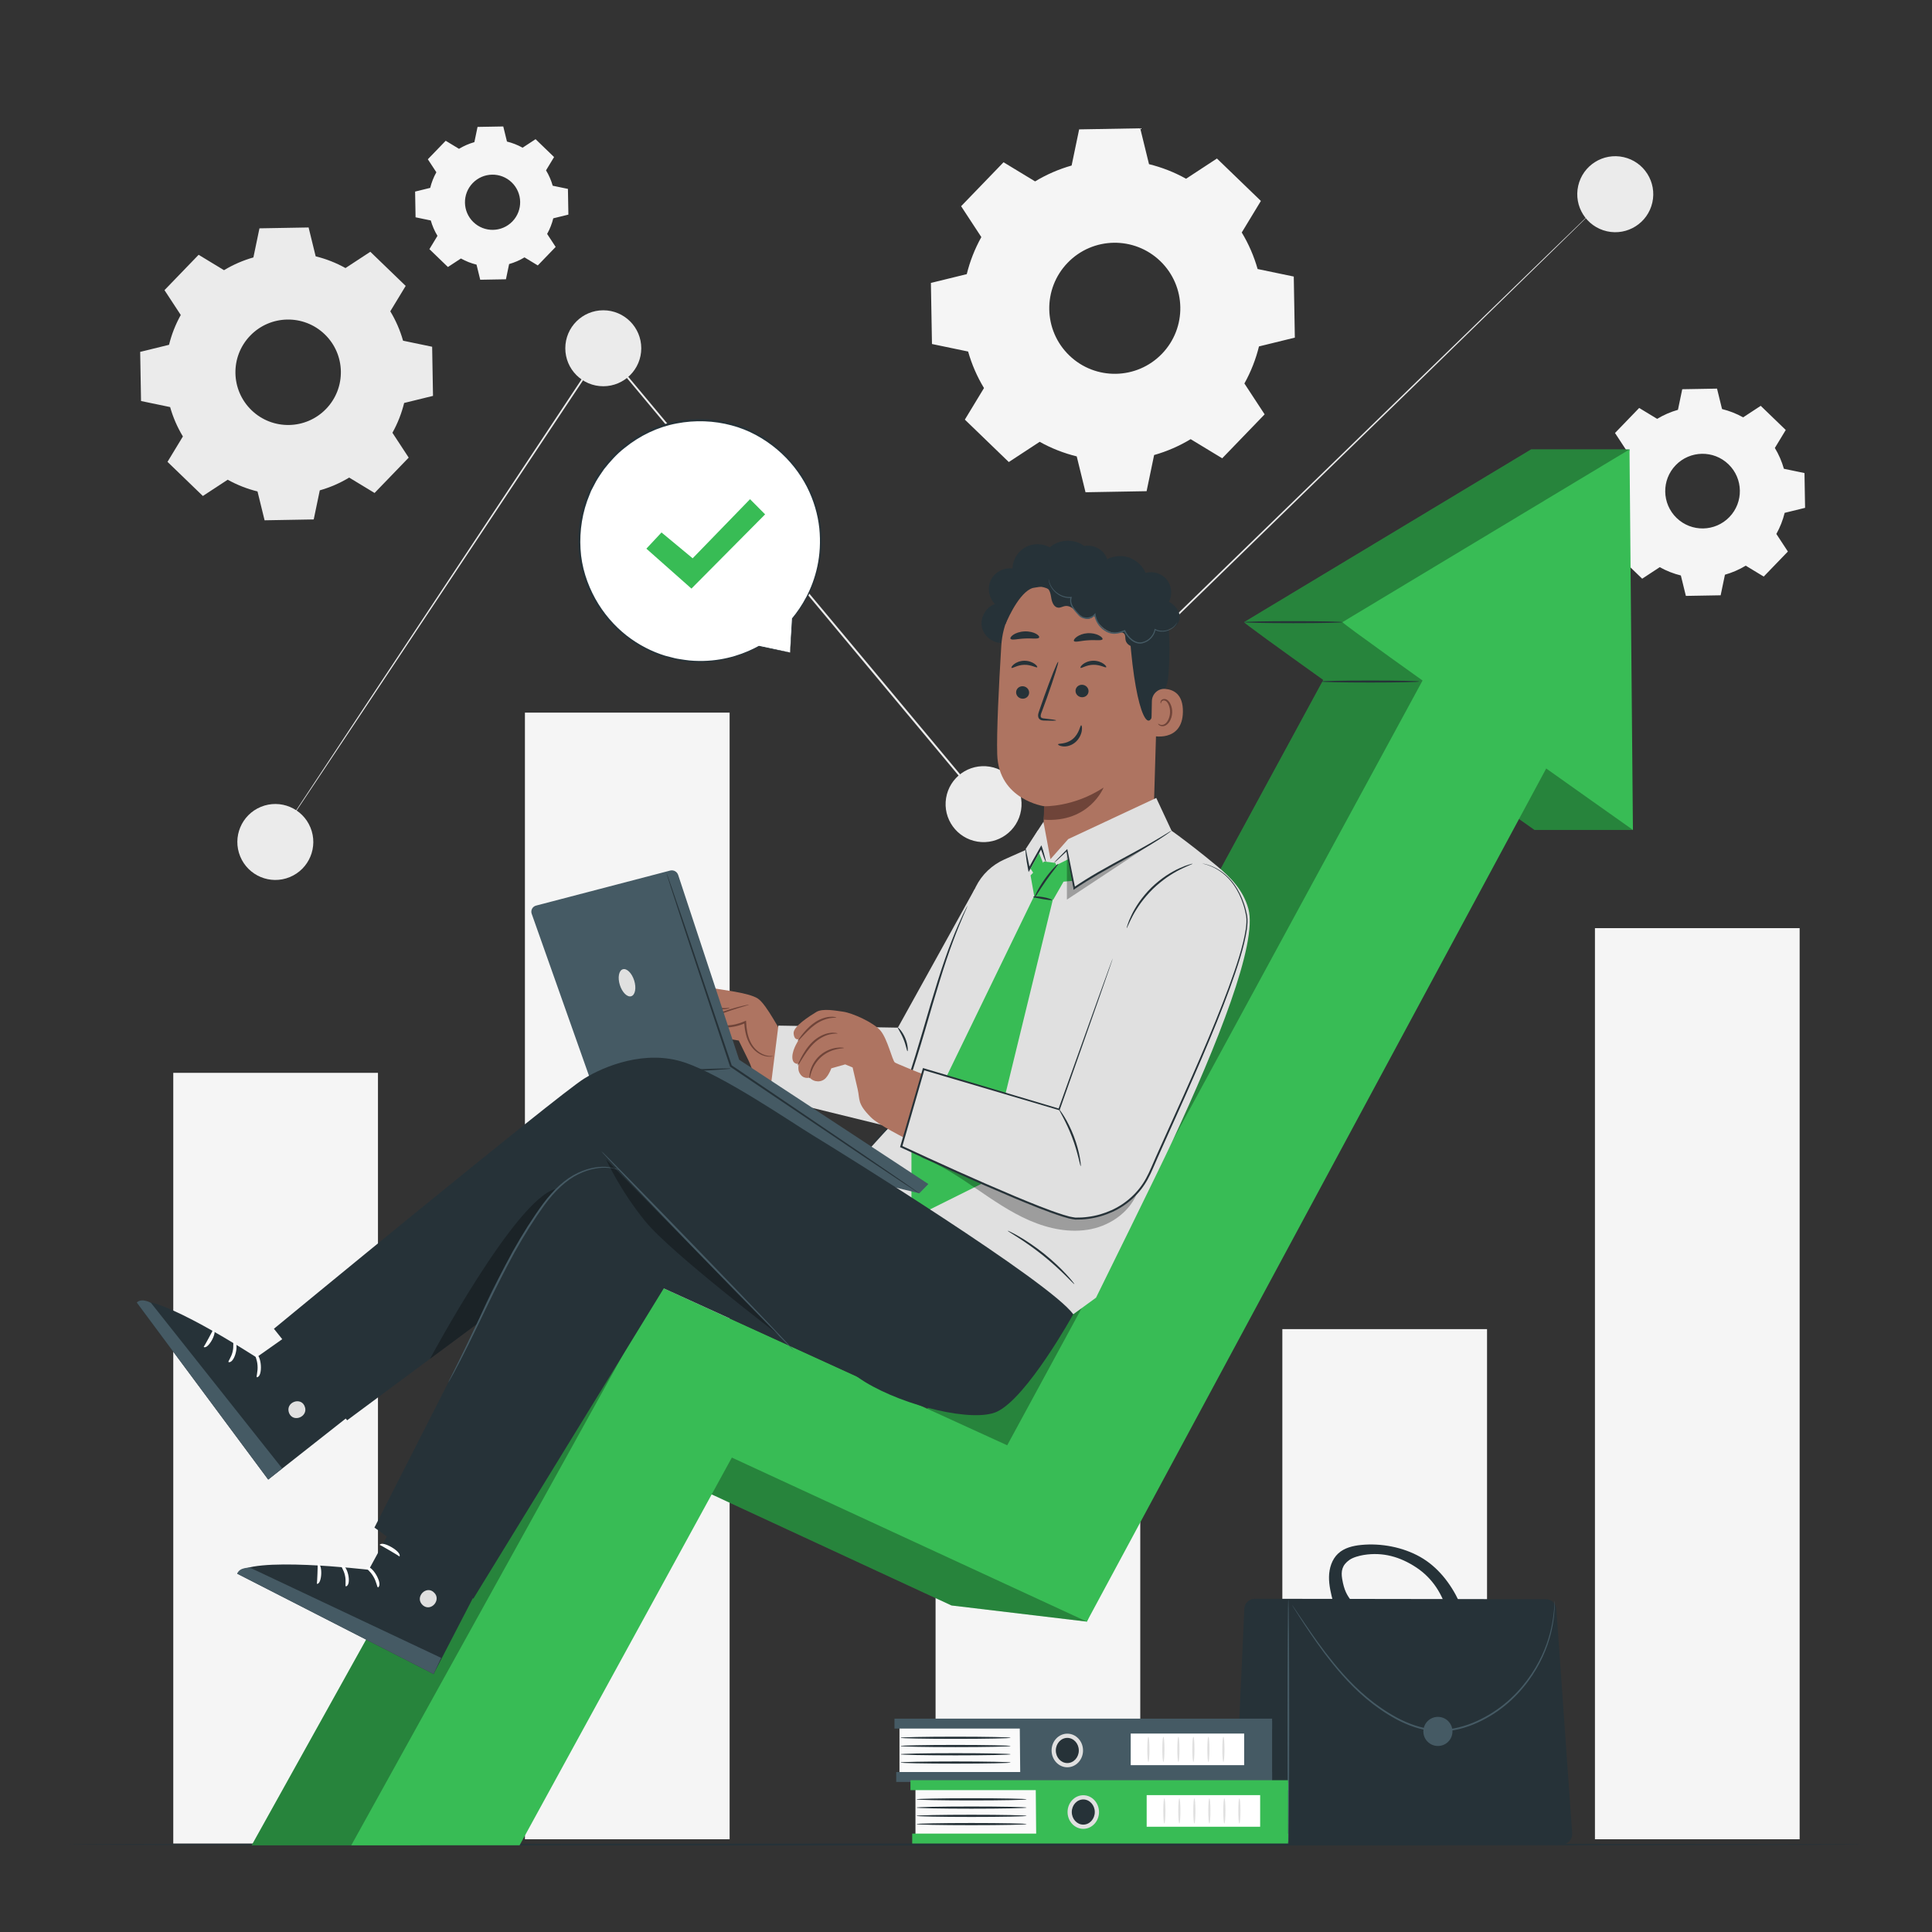 <?xml version="1.0" encoding="utf-8"?>
<!-- Generator: Adobe Illustrator 27.5.0, SVG Export Plug-In . SVG Version: 6.00 Build 0)  -->
<svg version="1.1" xmlns="http://www.w3.org/2000/svg" xmlns:xlink="http://www.w3.org/1999/xlink" x="0px" y="0px"
	 viewBox="0 0 500 500" style="enable-background:new 0 0 500 500;" xml:space="preserve">
<rect x="0" y="0" width="500" height="500" fill="#333333" stroke="none"/>
<g id="Background_Complete">
	<rect x="44.842" y="277.649" style="fill:#F5F5F5;" width="52.974" height="199.453"/>
	<rect x="331.869" y="343.975" style="fill:#F5F5F5;" width="52.974" height="132.025"/>
	<rect x="412.77" y="240.203" style="fill:#F5F5F5;" width="52.974" height="235.797"/>
	<rect x="242.125" y="248.762" style="fill:#F5F5F5;" width="52.974" height="227.238"/>
	<rect x="135.85" y="184.426" style="fill:#F5F5F5;" width="52.974" height="291.574"/>
	<g>
		<g>
			<g>
				<path style="fill:#EBEBEB;" d="M412.77,54.142c0,0-0.256,0.271-0.773,0.785c-0.526,0.519-1.297,1.279-2.309,2.277
					c-2.046,2.003-5.056,4.951-8.947,8.76c-7.811,7.619-19.15,18.679-33.29,32.472c-28.325,27.568-67.867,66.053-112.768,109.753
					l-0.199,0.193l-0.178-0.213c-8.866-10.621-18.131-21.722-27.578-33.039c-25.367-30.409-49.427-59.251-70.781-84.85l0.378-0.021
					c-25.11,37.744-46.335,69.649-61.289,92.127c-7.486,11.221-13.4,20.088-17.449,26.157c-2.026,3.021-3.583,5.345-4.641,6.922
					c-0.526,0.777-0.926,1.368-1.201,1.774c-0.271,0.397-0.418,0.594-0.418,0.594s0.124-0.211,0.385-0.615
					c0.267-0.411,0.657-1.009,1.169-1.795c1.043-1.586,2.581-3.923,4.579-6.962c4.023-6.087,9.9-14.978,17.338-26.231
					c14.916-22.504,36.086-54.445,61.132-92.232l0.175-0.264l0.203,0.244c21.365,25.589,45.438,54.421,70.818,84.819
					c9.445,11.319,18.708,22.421,27.572,33.043l-0.376-0.02c44.949-43.651,84.534-82.091,112.89-109.628
					c14.186-13.746,25.561-24.768,33.398-32.361c3.918-3.782,6.949-6.708,9.009-8.696c1.026-0.983,1.808-1.732,2.341-2.243
					C412.491,54.39,412.77,54.142,412.77,54.142z"/>
			</g>
			<circle style="fill:#EBEBEB;" cx="156.129" cy="90.131" r="9.83"/>
			
				<ellipse transform="matrix(0.925 -0.38 0.38 0.925 -77.502 43.51)" style="fill:#EBEBEB;" cx="71.329" cy="217.835" rx="9.829" ry="9.83"/>
			
				<ellipse transform="matrix(0.16 -0.987 0.987 0.16 8.525 426.027)" style="fill:#EBEBEB;" cx="254.504" cy="208.006" rx="9.83" ry="9.829"/>
		</g>
		
			<ellipse transform="matrix(0.22 -0.976 0.976 0.22 276.931 446.938)" style="fill:#EBEBEB;" cx="417.791" cy="50.394" rx="9.83" ry="9.83"/>
	</g>
	<g>
		<g>
			<path style="fill:#EBEBEB;" d="M57.976,69.924c2.405-1.453,4.964-2.555,7.605-3.305l1.567-7.528l12.718-0.223l1.83,7.467
				c2.665,0.657,5.263,1.668,7.717,3.036l6.428-4.213l9.151,8.836l-3.984,6.57c1.454,2.405,2.555,4.966,3.305,7.607l7.527,1.566
				l0.223,12.718l-7.467,1.831c-0.657,2.665-1.668,5.261-3.036,7.716l4.213,6.428l-8.835,9.151l-6.571-3.984
				c-2.405,1.453-4.965,2.555-7.606,3.305l-1.567,7.528l-12.718,0.223l-1.831-7.468c-2.665-0.657-5.262-1.668-7.716-3.036
				l-6.428,4.213l-9.151-8.835l3.984-6.571c-1.453-2.405-2.556-4.965-3.305-7.606l-7.527-1.566l-0.223-12.718l7.468-1.831
				c0.657-2.665,1.669-5.262,3.036-7.716l-4.213-6.428l8.835-9.151L57.976,69.924L57.976,69.924z M64.756,86.866
				c-5.235,5.422-5.083,14.06,0.339,19.295c5.422,5.235,14.06,5.083,19.294-0.339c5.234-5.422,5.083-14.06-0.339-19.294
				C78.628,81.293,69.99,81.444,64.756,86.866z"/>
		</g>
	</g>
	<g>
		<g>
			<path style="fill:#F5F5F5;" d="M267.881,46.946c2.989-1.806,6.17-3.176,9.452-4.108l1.947-9.356l15.807-0.277l2.275,9.281
				c3.313,0.816,6.541,2.073,9.591,3.773l7.989-5.237l11.374,10.982l-4.952,8.166c1.807,2.99,3.176,6.173,4.107,9.454l9.355,1.947
				l0.278,15.807l-9.281,2.276c-0.816,3.312-2.073,6.539-3.773,9.59l5.236,7.99l-10.98,11.374l-8.167-4.952
				c-2.989,1.806-6.172,3.175-9.453,4.107l-1.947,9.356l-15.807,0.277l-2.275-9.282c-3.312-0.816-6.54-2.073-9.591-3.773
				l-7.989,5.237l-11.374-10.981l4.952-8.167c-1.806-2.989-3.176-6.171-4.108-9.453l-9.355-1.947l-0.277-15.807l9.281-2.276
				c0.816-3.312,2.074-6.54,3.773-9.59l-5.236-7.989l10.981-11.374L267.881,46.946L267.881,46.946z M276.307,68.004
				c-6.506,6.739-6.318,17.475,0.421,23.981c6.739,6.506,17.475,6.317,23.981-0.422c6.505-6.739,6.318-17.475-0.421-23.981
				C293.549,61.077,282.813,61.266,276.307,68.004z"/>
		</g>
	</g>
	<g>
		<g>
			<path style="fill:#F5F5F5;" d="M118.788,38.515c1.259-0.761,2.598-1.337,3.98-1.73l0.82-3.94l6.657-0.117l0.958,3.908
				c1.395,0.344,2.755,0.873,4.039,1.589l3.364-2.205l4.79,4.625l-2.085,3.439c0.761,1.259,1.338,2.599,1.73,3.981l3.94,0.82
				l0.117,6.657l-3.909,0.958c-0.344,1.395-0.873,2.754-1.589,4.039l2.205,3.365l-4.624,4.79l-3.439-2.085
				c-1.259,0.761-2.599,1.337-3.981,1.73l-0.82,3.94l-6.657,0.117l-0.958-3.909c-1.395-0.344-2.754-0.873-4.039-1.589l-3.364,2.205
				l-4.79-4.625l2.085-3.439c-0.761-1.259-1.338-2.599-1.73-3.981l-3.94-0.82l-0.117-6.657l3.909-0.958
				c0.344-1.395,0.873-2.754,1.589-4.039l-2.205-3.364l4.624-4.79L118.788,38.515L118.788,38.515z M122.336,47.383
				c-2.74,2.838-2.66,7.359,0.177,10.099c2.838,2.74,7.359,2.66,10.099-0.178c2.74-2.838,2.661-7.359-0.178-10.099
				C129.597,44.466,125.076,44.545,122.336,47.383z"/>
		</g>
	</g>
	<g>
		<g>
			<path style="fill:#F5F5F5;" d="M428.87,108.4c1.702-1.029,3.514-1.808,5.383-2.34l1.109-5.328l9.003-0.158l1.296,5.286
				c1.887,0.465,3.725,1.181,5.462,2.149l4.55-2.982l6.477,6.254l-2.82,4.651c1.029,1.703,1.809,3.515,2.339,5.384l5.328,1.109
				l0.158,9.003l-5.286,1.296c-0.465,1.886-1.181,3.724-2.149,5.462l2.982,4.55l-6.254,6.478l-4.651-2.82
				c-1.703,1.029-3.515,1.808-5.384,2.339l-1.109,5.328l-9.002,0.158l-1.296-5.286c-1.886-0.465-3.725-1.181-5.462-2.149
				l-4.55,2.982l-6.478-6.254l2.82-4.651c-1.029-1.703-1.809-3.515-2.34-5.384l-5.328-1.109l-0.158-9.002l5.286-1.296
				c0.465-1.886,1.181-3.724,2.149-5.462l-2.982-4.55l6.254-6.478L428.87,108.4L428.87,108.4z M433.669,120.393
				c-3.705,3.838-3.598,9.953,0.24,13.658c3.838,3.705,9.953,3.598,13.658-0.24c3.705-3.838,3.598-9.953-0.24-13.658
				C443.488,116.448,437.374,116.556,433.669,120.393z"/>
		</g>
	</g>
</g>
<g id="Background_Simple" style="display:none;">
	<path style="display:inline;fill:#F5F5F5;" d="M448.301,95.753l-2.484-4.094c-20.944-34.514-58.812-55.32-98.737-52.795
		c-5.132,0.325-10.242,1.019-15.284,2.098c-36.3,7.77-67.885,35.221-80.977,70.377c-7.7,20.676-9.851,44.481-24.462,60.893
		c-19.016,21.359-51.301,22.029-79.685,21.145c-28.384-0.885-60.69-0.13-79.614,21.313c-11.852,13.429-15.618,32.527-14.662,50.511
		c2.53,47.615,35.709,90.19,77.904,111.352c42.195,21.162,91.875,23.057,138.056,13.748
		c64.693-13.041,126.215-48.854,163.195-104.169C468.529,230.816,477.888,155.456,448.301,95.753z"/>
</g>
<g id="Floor">
	<g>
		<path style="fill:#263238;" d="M483.201,477.365c0,0.144-104.416,0.26-233.189,0.26c-128.818,0-233.212-0.117-233.212-0.26
			c0-0.144,104.393-0.26,233.212-0.26C378.785,477.105,483.201,477.221,483.201,477.365z"/>
	</g>
</g>
<g id="Briefcase">
	<g>
		<g>
			<g>
				<g>
					<path style="fill:#263238;" d="M322.1,477.365h82.08c1.568,0,2.807-1.33,2.697-2.894l-4.097-58.088
						c-0.1-1.414-1.275-2.512-2.693-2.513l-75.352-0.107c-1.447-0.002-2.64,1.136-2.705,2.582l-2.631,58.195
						C319.329,476.079,320.559,477.365,322.1,477.365z"/>
				</g>
			</g>
		</g>
		<g>
			<g>
				<g>
					<g>
						<path style="fill:#455A64;" d="M333.424,477.365c0.126,0,0.229-14.214,0.229-31.745c0-17.536-0.103-31.748-0.229-31.748
							c-0.126,0-0.229,14.211-0.229,31.748C333.195,463.151,333.297,477.365,333.424,477.365z"/>
					</g>
				</g>
			</g>
		</g>
		<g>
			<g>
				<g>
					<g>
						<path style="fill:#455A64;" d="M334.395,415.379c-0.007,0.004,0.035,0.083,0.124,0.232c0.104,0.17,0.236,0.386,0.401,0.656
							c0.379,0.598,0.91,1.432,1.584,2.494c1.396,2.152,3.422,5.267,6.157,8.958c2.763,3.656,6.23,7.949,10.897,11.878
							c2.324,1.966,4.96,3.802,7.878,5.384c2.927,1.544,6.226,2.774,9.768,3.059c3.547,0.297,7.008-0.502,10.078-1.746
							c3.077-1.262,5.837-2.958,8.204-4.882c4.745-3.873,7.878-8.556,9.795-12.726c1.93-4.195,2.617-7.916,2.9-10.459
							c0.056-0.64,0.121-1.208,0.149-1.702c0.006-0.486,0.011-0.903,0.015-1.251c0-0.317,0-0.57,0-0.769
							c-0.003-0.173-0.008-0.262-0.016-0.262c-0.008,0-0.018,0.089-0.031,0.262c-0.012,0.198-0.027,0.451-0.046,0.767
							c-0.017,0.347-0.036,0.762-0.059,1.245c-0.042,0.491-0.12,1.054-0.19,1.69c-0.336,2.523-1.066,6.204-3.017,10.344
							c-1.937,4.114-5.067,8.727-9.767,12.534c-2.345,1.891-5.072,3.556-8.106,4.794c-3.027,1.219-6.417,1.995-9.874,1.705
							c-3.457-0.277-6.701-1.48-9.595-3c-2.887-1.558-5.504-3.369-7.816-5.31c-4.643-3.879-8.121-8.129-10.909-11.75
							c-2.76-3.656-4.826-6.741-6.267-8.862c-0.705-1.041-1.259-1.86-1.655-2.446c-0.181-0.26-0.325-0.468-0.439-0.631
							C334.457,415.444,334.402,415.374,334.395,415.379z"/>
					</g>
				</g>
			</g>
		</g>
		<g>
			<g>
				<g>
					<path style="fill:#455A64;" d="M368.363,448.092c0,2.08,1.686,3.767,3.767,3.767s3.767-1.686,3.767-3.767
						c0-2.08-1.687-3.767-3.767-3.767S368.363,446.012,368.363,448.092z"/>
				</g>
			</g>
		</g>
		<g>
			<g>
				<g>
					<path style="fill:#263238;" d="M346.322,402.043c1.576-1.459,3.792-2,5.929-2.211c5.155-0.512,10.829,0.56,15.333,3.118
						c4.505,2.558,7.82,6.819,10.023,11.508l-2.96,3.097c-1.209-4.875-3.91-9.119-8.1-11.889c-4.19-2.77-8.644-4.04-13.603-3.242
						c-1.14,0.183-2.751,0.609-3.697,1.271c-1.935,1.354-2.232,2.929-1.891,4.938c0.505,2.97,1.252,4.262,2.523,5.855
						c-2.179,0.051-2.688,0.063-4.866,0.114c-0.55-2.147-1.104-4.325-1.065-6.541C343.989,405.846,344.696,403.549,346.322,402.043z
						"/>
				</g>
			</g>
		</g>
	</g>
</g>
<g id="Books">
	<g>
		<g>
			<g>
				<rect x="232.787" y="446.886" style="fill:#FAFAFA;" width="31.117" height="12.26"/>
			</g>
			<g>
				<rect x="231.491" y="444.781" style="fill:#455A64;" width="97.727" height="2.568"/>
			</g>
			<g>
				<rect x="231.944" y="458.599" style="fill:#455A64;" width="97.274" height="2.568"/>
			</g>
			<g>
				<polygon style="fill:#455A64;" points="263.904,445.392 264.051,460.678 329.217,460.678 329.217,445.392 				"/>
			</g>
			<g>
				<path style="fill:#263238;" d="M279.742,453.02c0,2.101-1.577,3.804-3.522,3.804s-3.523-1.703-3.523-3.804
					c0-2.101,1.577-3.804,3.523-3.804S279.742,450.919,279.742,453.02z"/>
				<path style="fill:#E0E0E0;" d="M276.219,457.37c-2.243,0-4.068-1.952-4.068-4.351c0-2.399,1.825-4.35,4.068-4.35
					c2.244,0,4.069,1.951,4.069,4.35C280.289,455.418,278.463,457.37,276.219,457.37z M276.219,449.763
					c-1.641,0-2.975,1.461-2.975,3.257c0,1.796,1.334,3.257,2.975,3.257c1.641,0,2.976-1.461,2.976-3.257
					C279.195,451.224,277.86,449.763,276.219,449.763z"/>
			</g>
			<g>
				<g>
					<path style="fill:#263238;" d="M261.566,456.141c0,0.157-6.394,0.285-14.279,0.285c-7.888,0-14.28-0.127-14.28-0.285
						c0-0.157,6.392-0.284,14.28-0.284C255.172,455.856,261.566,455.984,261.566,456.141z"/>
				</g>
			</g>
			<g>
				<g>
					<path style="fill:#263238;" d="M261.566,454.005c0,0.157-6.394,0.285-14.279,0.285c-7.888,0-14.28-0.127-14.28-0.285
						c0-0.157,6.392-0.285,14.28-0.285C255.172,453.72,261.566,453.848,261.566,454.005z"/>
				</g>
			</g>
			<g>
				<g>
					<path style="fill:#263238;" d="M261.566,451.869c0,0.157-6.394,0.285-14.279,0.285c-7.888,0-14.28-0.127-14.28-0.285
						c0-0.157,6.392-0.285,14.28-0.285C255.172,451.585,261.566,451.712,261.566,451.869z"/>
				</g>
			</g>
			<g>
				<g>
					<path style="fill:#263238;" d="M261.566,449.734c0,0.157-6.394,0.285-14.279,0.285c-7.888,0-14.28-0.128-14.28-0.285
						c0-0.157,6.392-0.285,14.28-0.285C255.172,449.449,261.566,449.577,261.566,449.734z"/>
				</g>
			</g>
			<g>
				<g>
					<rect x="292.625" y="448.643" style="fill:#FFFFFF;" width="29.366" height="8.181"/>
				</g>
				<g>
					<g>
						<path style="fill:#E0E0E0;" d="M297.199,455.992c-0.157,0-0.285-1.459-0.285-3.259c0-1.8,0.127-3.259,0.285-3.259
							c0.157,0,0.285,1.459,0.285,3.259C297.483,454.533,297.356,455.992,297.199,455.992z"/>
					</g>
				</g>
				<g>
					<g>
						<path style="fill:#E0E0E0;" d="M301.082,455.992c-0.157,0-0.285-1.459-0.285-3.259c0-1.8,0.127-3.259,0.285-3.259
							c0.157,0,0.284,1.459,0.284,3.259C301.366,454.533,301.239,455.992,301.082,455.992z"/>
					</g>
				</g>
				<g>
					<g>
						<path style="fill:#E0E0E0;" d="M304.965,455.992c-0.157,0-0.285-1.459-0.285-3.259c0-1.8,0.127-3.259,0.285-3.259
							c0.157,0,0.284,1.459,0.284,3.259C305.249,454.533,305.122,455.992,304.965,455.992z"/>
					</g>
				</g>
				<g>
					<g>
						<path style="fill:#E0E0E0;" d="M308.848,455.992c-0.157,0-0.285-1.459-0.285-3.259c0-1.8,0.127-3.259,0.285-3.259
							c0.157,0,0.285,1.459,0.285,3.259C309.132,454.533,309.005,455.992,308.848,455.992z"/>
					</g>
				</g>
				<g>
					<g>
						<path style="fill:#E0E0E0;" d="M312.731,455.992c-0.157,0-0.285-1.459-0.285-3.259c0-1.8,0.127-3.259,0.285-3.259
							c0.157,0,0.285,1.459,0.285,3.259C313.015,454.533,312.888,455.992,312.731,455.992z"/>
					</g>
				</g>
				<g>
					<g>
						<path style="fill:#E0E0E0;" d="M316.614,455.992c-0.157,0-0.285-1.459-0.285-3.259c0-1.8,0.127-3.259,0.285-3.259
							c0.157,0,0.285,1.459,0.285,3.259C316.898,454.533,316.771,455.992,316.614,455.992z"/>
					</g>
				</g>
			</g>
		</g>
		<g>
			<g>
				<rect x="236.921" y="462.821" style="fill:#FAFAFA;" width="31.117" height="12.26"/>
			</g>
			<g>
				<rect x="235.625" y="460.716" style="fill:#38BC55;" width="97.727" height="2.568"/>
			</g>
			<g>
				<rect x="236.078" y="474.534" style="fill:#38BC55;" width="97.274" height="2.568"/>
			</g>
			<g>
				<polygon style="fill:#38BC55;" points="268.038,461.327 268.185,476.613 333.352,476.613 333.352,461.327 				"/>
			</g>
			<g>
				<path style="fill:#263238;" d="M283.876,468.954c0,2.101-1.577,3.804-3.522,3.804c-1.946,0-3.523-1.703-3.523-3.804
					c0-2.101,1.577-3.804,3.523-3.804C282.299,465.151,283.876,466.854,283.876,468.954z"/>
				<path style="fill:#E0E0E0;" d="M280.354,473.305c-2.244,0-4.069-1.952-4.069-4.351c0-2.399,1.825-4.35,4.069-4.35
					c2.244,0,4.069,1.951,4.069,4.35C284.423,471.353,282.598,473.305,280.354,473.305z M280.354,465.697
					c-1.641,0-2.976,1.461-2.976,3.257c0,1.796,1.335,3.257,2.976,3.257c1.641,0,2.976-1.461,2.976-3.257
					C283.33,467.158,281.994,465.697,280.354,465.697z"/>
			</g>
			<g>
				<g>
					<path style="fill:#263238;" d="M265.7,472.075c0,0.157-6.394,0.285-14.279,0.285c-7.888,0-14.28-0.127-14.28-0.285
						c0-0.157,6.392-0.285,14.28-0.285C259.306,471.791,265.7,471.918,265.7,472.075z"/>
				</g>
			</g>
			<g>
				<g>
					<path style="fill:#263238;" d="M265.7,469.94c0,0.157-6.394,0.285-14.279,0.285c-7.888,0-14.28-0.128-14.28-0.285
						c0-0.157,6.392-0.285,14.28-0.285C259.306,469.655,265.7,469.783,265.7,469.94z"/>
				</g>
			</g>
			<g>
				<g>
					<path style="fill:#263238;" d="M265.7,467.804c0,0.157-6.394,0.285-14.279,0.285c-7.888,0-14.28-0.128-14.28-0.285
						c0-0.157,6.392-0.285,14.28-0.285C259.306,467.519,265.7,467.647,265.7,467.804z"/>
				</g>
			</g>
			<g>
				<g>
					<path style="fill:#263238;" d="M265.7,465.668c0,0.157-6.394,0.285-14.279,0.285c-7.888,0-14.28-0.127-14.28-0.285
						s6.392-0.285,14.28-0.285C259.306,465.384,265.7,465.511,265.7,465.668z"/>
				</g>
			</g>
			<g>
				<g>
					<rect x="296.759" y="464.578" style="fill:#FFFFFF;" width="29.366" height="8.181"/>
				</g>
				<g>
					<g>
						<path style="fill:#E0E0E0;" d="M301.333,471.927c-0.157,0-0.285-1.459-0.285-3.259c0-1.8,0.127-3.259,0.285-3.259
							c0.157,0,0.285,1.459,0.285,3.259C301.618,470.468,301.49,471.927,301.333,471.927z"/>
					</g>
				</g>
				<g>
					<g>
						<path style="fill:#E0E0E0;" d="M305.216,471.927c-0.157,0-0.285-1.459-0.285-3.259c0-1.8,0.128-3.259,0.285-3.259
							s0.285,1.459,0.285,3.259C305.5,470.468,305.373,471.927,305.216,471.927z"/>
					</g>
				</g>
				<g>
					<g>
						<path style="fill:#E0E0E0;" d="M309.099,471.927c-0.157,0-0.285-1.459-0.285-3.259c0-1.8,0.128-3.259,0.285-3.259
							c0.157,0,0.284,1.459,0.284,3.259C309.383,470.468,309.256,471.927,309.099,471.927z"/>
					</g>
				</g>
				<g>
					<g>
						<path style="fill:#E0E0E0;" d="M312.982,471.927c-0.157,0-0.285-1.459-0.285-3.259c0-1.8,0.127-3.259,0.285-3.259
							c0.157,0,0.284,1.459,0.284,3.259C313.266,470.468,313.139,471.927,312.982,471.927z"/>
					</g>
				</g>
				<g>
					<g>
						<path style="fill:#E0E0E0;" d="M316.865,471.927c-0.157,0-0.285-1.459-0.285-3.259c0-1.8,0.127-3.259,0.285-3.259
							c0.157,0,0.285,1.459,0.285,3.259C317.15,470.468,317.022,471.927,316.865,471.927z"/>
					</g>
				</g>
				<g>
					<g>
						<path style="fill:#E0E0E0;" d="M320.748,471.927c-0.157,0-0.285-1.459-0.285-3.259c0-1.8,0.127-3.259,0.285-3.259
							c0.157,0,0.285,1.459,0.285,3.259C321.033,470.468,320.905,471.927,320.748,471.927z"/>
					</g>
				</g>
			</g>
		</g>
	</g>
</g>
<g id="Speech_Bubble">
	<g>
		<g>
			<g>
				<g>
					<g>
						<g>
							<g>
								<g>
									<g>
										<g>
											<g>
												<g>
													<g>
														<g>
															<g>
																<g>
																	<g>
																		<path style="fill:#FFFFFF;" d="M204.48,168.872l-8.054-1.613c-5.414,3.038-11.805,4.51-18.537,3.816
																			c-15.879-1.636-28.131-15.346-28.014-31.308c0.135-18.444,16.076-32.818,34.558-30.901
																			c15.691,1.627,27.859,15.031,27.99,30.805c0.065,7.828-2.724,14.942-7.351,20.431l0.015-0.01L204.48,168.872z"/>
																	</g>
																</g>
															</g>
														</g>
													</g>
													<g>
														<g>
															<g>
																<g>
																	<g>
																		<g>
																			<path style="fill:#263238;" d="M204.48,168.872c0,0,0.001-0.209,0.02-0.594c0.021-0.406,0.052-0.97,0.091-1.699
																				c0.088-1.503,0.216-3.681,0.381-6.494l0.179,0.102c0,0-0.009,0.007-0.014,0.01
																				c-0.052,0.036-0.123,0.024-0.16-0.028c-0.03-0.043-0.025-0.102,0.007-0.14c2.458-2.971,5.276-7.444,6.55-13.469
																				c0.645-2.994,0.855-6.339,0.504-9.862c-0.381-3.517-1.418-7.199-3.218-10.731
																				c-1.814-3.52-4.411-6.868-7.718-9.659c-3.302-2.779-7.309-5.059-11.808-6.229
																				c-4.475-1.205-9.375-1.415-14.183-0.488c-4.82,0.896-9.486,3.117-13.445,6.328
																				c-2.049,1.577-3.751,3.514-5.328,5.488c-0.713,1.043-1.444,2.075-2.068,3.158l-0.871,1.658l-0.43,0.827
																				l-0.344,0.864c-1.93,4.563-2.662,9.462-2.387,14.134c0.252,4.689,1.734,9.105,3.837,12.916
																				c2.12,3.817,4.938,7.03,8.071,9.498c3.146,2.46,6.588,4.186,9.985,5.235c0.862,0.221,1.709,0.439,2.542,0.653
																				c0.837,0.194,1.681,0.278,2.499,0.42c1.64,0.256,3.247,0.304,4.779,0.281c6.169-0.127,11.08-2.052,14.421-3.887
																				c0.023-0.013,0.052-0.017,0.077-0.012c2.56,0.541,4.552,0.962,5.93,1.254c0.666,0.145,1.183,0.257,1.558,0.338
																				C204.289,168.82,204.48,168.872,204.48,168.872s-0.166-0.02-0.511-0.081c-0.37-0.068-0.882-0.162-1.542-0.282
																				c-1.4-0.265-3.424-0.648-6.024-1.14l0.076-0.012c-3.34,1.893-8.281,3.883-14.521,4.055
																				c-1.55,0.034-3.175-0.005-4.838-0.254c-0.829-0.138-1.685-0.219-2.534-0.411
																				c-0.845-0.213-1.705-0.429-2.579-0.648c-3.45-1.045-6.949-2.782-10.152-5.266
																				c-3.19-2.493-6.062-5.746-8.228-9.62c-2.148-3.867-3.664-8.356-3.93-13.128
																				c-0.289-4.753,0.45-9.739,2.411-14.388l0.351-0.879l0.436-0.843c0.295-0.561,0.59-1.124,0.886-1.689
																				c0.635-1.103,1.377-2.155,2.104-3.216c1.604-2.011,3.338-3.982,5.424-5.589c4.031-3.27,8.784-5.528,13.693-6.438
																				c4.897-0.94,9.88-0.72,14.434,0.515c4.576,1.199,8.648,3.527,11.996,6.361c3.354,2.846,5.98,6.255,7.808,9.835
																				c1.814,3.592,2.85,7.333,3.218,10.9c0.339,3.575,0.105,6.958-0.567,9.984c-1.33,6.088-4.219,10.579-6.732,13.54
																				l-0.153-0.168c0.005-0.004,0.014-0.01,0.014-0.01c0.052-0.036,0.123-0.024,0.159,0.028
																				c0.015,0.022,0.022,0.05,0.02,0.075c-0.225,2.84-0.4,5.039-0.52,6.556c-0.061,0.715-0.108,1.269-0.142,1.668
																				C204.505,168.695,204.48,168.872,204.48,168.872z"/>
																		</g>
																	</g>
																</g>
															</g>
														</g>
													</g>
												</g>
											</g>
										</g>
									</g>
								</g>
							</g>
						</g>
					</g>
				</g>
			</g>
		</g>
		<g>
			<g>
				<g>
					<g>
						<g>
							<g>
								<g>
									<g>
										<g>
											<g>
												<g>
													<g>
														<g>
															<polygon style="fill:#38BC55;" points="167.281,141.993 171.198,137.8 179.257,144.486 194.108,129.189 
																198.012,133.117 178.944,152.328 															"/>
														</g>
													</g>
												</g>
											</g>
										</g>
									</g>
								</g>
							</g>
						</g>
					</g>
				</g>
			</g>
		</g>
	</g>
</g>
<g id="Character">
	<g>
		<g>
			<path style="fill:#38BC55;" d="M421.714,116.304h-25.458l-74.288,44.71c0.278,0.418,9.047,6.759,20.5,14.948L234.891,374.04
				l-90.032-39.763L65.14,477.557h43.56l54.929-100.337l82.62,38.273l35.023,4.18l94.807-219.803
				c11.913,8.445,21.064,14.911,21.064,14.911h25.458c0,0-7.424-62.31-7.424-62.805
				C415.177,151.481,421.714,116.304,421.714,116.304z"/>
			<path style="opacity:0.3;" d="M421.714,116.304h-25.458l-74.288,44.71c0.278,0.418,9.047,6.759,20.5,14.948L234.891,374.04
				l-90.032-39.763L65.14,477.557h43.56l54.929-100.337l82.62,38.273l35.023,4.18l94.807-219.803
				c11.913,8.445,21.064,14.911,21.064,14.911h25.458c0,0-7.424-62.31-7.424-62.805
				C415.177,151.481,421.714,116.304,421.714,116.304z"/>
			<polygon style="fill:#38BC55;" points="90.913,477.557 170.951,333.05 260.663,374.04 376.359,161.014 410.806,179.111 
				281.272,419.673 189.402,377.22 134.473,477.557 			"/>
			<path style="fill:#38BC55;" d="M347.426,161.014c0.82,1.23,75.176,53.767,75.176,53.767l-0.887-98.477L347.426,161.014z"/>
			<g>
				<path style="fill:#263238;" d="M347.426,161.014c0,0.144-5.699,0.26-12.728,0.26c-7.031,0-12.729-0.117-12.729-0.26
					s5.698-0.26,12.729-0.26C341.726,160.754,347.426,160.871,347.426,161.014z"/>
			</g>
			<g>
				<path style="fill:#263238;" d="M367.314,176.378c0,0.144-5.699,0.26-12.728,0.26c-7.031,0-12.729-0.117-12.729-0.26
					c0-0.144,5.698-0.26,12.729-0.26C361.615,176.117,367.314,176.234,367.314,176.378z"/>
			</g>
		</g>
		<g>
			<g>
				<g>
					<path style="fill:#AE7461;" d="M176.119,265.569c0,0-1.545,0.672-1.786-1.39c-0.242-2.063,4.057-6.357,5.432-7.721
						c1.375-1.364,3.34-1.071,5.084-0.682c1.744,0.389,8.881,1.108,11.249,2.628c2.368,1.52,5.993,9.145,6.749,9.507
						c0.756,0.362,23.022,1.522,23.022,1.522l-0.958,18.249c0,0-21.854-4.164-26.182-6.871c-4.328-2.707-3.76-3.785-4.99-6.31
						c-1.23-2.525-2.551-5.206-2.551-5.206l-2.046-0.339l-3.28,1.81c0,0-0.387,4.632-3.633,4.514l-1.591-0.838
						c0,0-1.061,1.227-2.27-0.67s-0.98-2.251-0.98-2.251s-1.273,1.574-2.648-0.378C173.365,269.191,176.119,265.569,176.119,265.569
						z"/>
					<g>
						<path style="fill:#6F4439;" d="M200.107,273.316c0.003,0.014-0.079,0.04-0.241,0.076c-0.161,0.039-0.407,0.07-0.726,0.071
							c-0.634,0.006-1.595-0.15-2.62-0.745c-1.02-0.579-2.089-1.621-2.775-3.077c-0.707-1.446-1.053-3.226-1.151-5.113l0.353,0.215
							c-1.464,0.678-3.188,1.113-4.994,1.176c-1.267,0.048-2.51-0.093-3.669-0.386c-0.554-0.164-1.195-0.249-1.678-0.78
							c-0.258-0.252-0.318-0.777-0.057-1.075c0.238-0.295,0.539-0.4,0.787-0.506c2.004-0.812,3.847-1.444,5.409-1.921
							c1.563-0.478,2.845-0.8,3.735-1.003c0.891-0.2,1.39-0.281,1.398-0.247c0.009,0.037-0.474,0.184-1.346,0.443
							c-0.872,0.262-2.134,0.637-3.674,1.158c-1.54,0.519-3.358,1.183-5.339,2.014c-0.242,0.098-0.472,0.211-0.579,0.357
							c-0.101,0.143-0.095,0.3,0.045,0.458c0.291,0.34,0.87,0.461,1.424,0.608c1.115,0.274,2.309,0.407,3.527,0.36
							c1.736-0.061,3.393-0.471,4.805-1.11l0.337-0.153l0.016,0.368c0.081,1.849,0.394,3.566,1.04,4.955
							c0.627,1.4,1.6,2.398,2.551,2.991c0.952,0.602,1.854,0.8,2.464,0.846C199.761,273.34,200.101,273.276,200.107,273.316z"/>
					</g>
					<g>
						<path style="fill:#6F4439;" d="M188.834,260.803c0.042,0.053-0.752,0.483-2.102,0.409c-0.663-0.007-1.444-0.12-2.27-0.064
							c-0.842,0.037-1.629,0.395-2.279,1.145c-1.353,1.511-2.971,2.51-4.19,3.019c-1.228,0.518-2.051,0.623-2.064,0.566
							c-0.023-0.081,0.756-0.313,1.908-0.9c1.152-0.586,2.646-1.569,3.971-3.046c0.35-0.362,0.74-0.732,1.218-0.942
							c0.466-0.222,0.958-0.302,1.409-0.322c0.907-0.031,1.676,0.124,2.32,0.176C188.044,261.007,188.804,260.728,188.834,260.803z"
							/>
					</g>
					<g>
						<path style="fill:#6F4439;" d="M184.246,265.665c0.122,0.041-0.779,2.093-2.838,3.845c-2.045,1.771-4.209,2.349-4.231,2.222
							c-0.062-0.149,1.937-0.92,3.892-2.617C183.042,267.441,184.108,265.582,184.246,265.665z"/>
					</g>
					<g>
						<path style="fill:#6F4439;" d="M185.048,268.464c0.13,0.014-0.163,1.811-1.466,3.575c-1.288,1.776-2.912,2.599-2.965,2.479
							c-0.089-0.13,1.329-1.104,2.544-2.786C184.396,270.065,184.897,268.418,185.048,268.464z"/>
					</g>
				</g>
				<polygon style="fill:#E0E0E0;" points="252.295,230.003 232.37,265.956 201.445,265.424 199.121,283.996 231.033,291.82 
					244.173,277.393 				"/>
				<g>
					<path style="fill:#263238;" d="M234.857,272.057c-0.154,0.014-0.347-1.464-1.037-3.134c-0.674-1.677-1.57-2.869-1.45-2.966
						c0.093-0.095,1.219,1.002,1.932,2.77C235.028,270.488,234.99,272.06,234.857,272.057z"/>
				</g>
			</g>
			<g>
				<g>
					<g>
						<g>
							<g>
								<g>
									<g>
										<g>
											<path style="fill:#263238;" d="M259.872,166.367c-2.521,0.335-5.147-1.474-5.733-3.948
												c-0.587-2.475,0.949-5.269,3.352-6.101c-1.601-1.582-2.043-4.215-1.046-6.233c0.996-2.017,3.357-3.266,5.586-2.956
												c0.052-2.221,1.339-4.374,3.272-5.47c1.932-1.096,4.441-1.097,6.374-0.002c2.414-2.149,6.369-2.3,8.941-0.343
												c2.15-0.438,4.523,0.667,5.572,2.595c1.048,1.928,0.686,4.521-0.851,6.087"/>
										</g>
									</g>
								</g>
							</g>
						</g>
						<g>
							<g>
								<g>
									<g>
										<path style="fill:#AE7461;" d="M281.827,146.415l-1.14,0.022c-11.474,0.222-20.854,9.216-21.555,20.671
											c-0.652,10.654-1.235,22.433-1.054,28.138c0.375,11.813,12.229,13.422,12.229,13.422l-0.724,14.215l1.402,10.835
											l27.259-12.279l1.539-51.535C300.603,157.616,294.134,146.895,281.827,146.415z"/>
									</g>
								</g>
								<g>
									<g>
										<g>
											<g>
												<g>
													<g>
														<g>
															<g>
																<path style="fill:#6F4439;" d="M270.209,208.653c0,0,7.554,0.308,15.395-4.831c0,0-3.662,9.149-15.473,8.314
																	L270.209,208.653z"/>
															</g>
														</g>
													</g>
												</g>
											</g>
										</g>
									</g>
								</g>
								<g>
									<g>
										<g>
											<g>
												<g>
													<g>
														<g>
															<g>
																<g>
																	<g>
																		<g>
																			<path style="fill:#263238;" d="M262.968,179.152c-0.014,0.892,0.729,1.639,1.66,1.671
																				c0.929,0.032,1.696-0.663,1.71-1.555c0.014-0.892-0.729-1.64-1.658-1.672
																				C263.749,177.564,262.982,178.261,262.968,179.152z"/>
																		</g>
																	</g>
																</g>
															</g>
														</g>
													</g>
												</g>
											</g>
										</g>
									</g>
								</g>
								<g>
									<g>
										<g>
											<g>
												<g>
													<g>
														<g>
															<g>
																<g>
																	<g>
																		<g>
																			<g>
																				<path style="fill:#263238;" d="M261.784,172.84c0.213,0.216,1.473-0.755,3.289-0.785
																					c1.813-0.057,3.164,0.852,3.357,0.626c0.095-0.101-0.126-0.494-0.714-0.905c-0.579-0.41-1.562-0.8-2.693-0.773
																					c-1.131,0.028-2.074,0.463-2.613,0.9C261.86,172.342,261.679,172.744,261.784,172.84z"/>
																			</g>
																		</g>
																	</g>
																</g>
															</g>
														</g>
													</g>
												</g>
											</g>
										</g>
									</g>
								</g>
								<g>
									<g>
										<g>
											<g>
												<g>
													<g>
														<g>
															<g>
																<g>
																	<g>
																		<g>
																			<path style="fill:#263238;" d="M278.346,178.775c-0.014,0.891,0.729,1.639,1.66,1.67
																				c0.929,0.032,1.696-0.663,1.71-1.555c0.014-0.891-0.729-1.64-1.659-1.672
																				C279.127,177.187,278.36,177.883,278.346,178.775z"/>
																		</g>
																	</g>
																</g>
															</g>
														</g>
													</g>
												</g>
											</g>
										</g>
									</g>
								</g>
								<g>
									<g>
										<g>
											<g>
												<g>
													<g>
														<g>
															<g>
																<g>
																	<g>
																		<g>
																			<g>
																				<path style="fill:#263238;" d="M279.639,172.833c0.214,0.216,1.475-0.755,3.29-0.785
																					c1.813-0.056,3.164,0.852,3.357,0.626c0.095-0.1-0.124-0.493-0.715-0.904c-0.579-0.41-1.561-0.8-2.692-0.773
																					c-1.131,0.028-2.074,0.463-2.613,0.9C279.718,172.335,279.535,172.737,279.639,172.833z"/>
																			</g>
																		</g>
																	</g>
																</g>
															</g>
														</g>
													</g>
												</g>
											</g>
										</g>
									</g>
								</g>
								<g>
									<g>
										<g>
											<g>
												<g>
													<g>
														<g>
															<g>
																<g>
																	<g>
																		<g>
																			<path style="fill:#263238;" d="M273.31,186.428c0.007-0.104-1.126-0.277-2.959-0.475
																				c-0.465-0.038-0.905-0.122-0.99-0.437c-0.116-0.333,0.069-0.836,0.283-1.38c0.414-1.13,0.848-2.315,1.303-3.557
																				c1.807-5.064,3.105-9.224,2.901-9.295c-0.205-0.071-1.835,3.976-3.642,9.04c-0.434,1.248-0.85,2.439-1.245,3.577
																				c-0.165,0.531-0.455,1.134-0.205,1.824c0.132,0.344,0.477,0.589,0.775,0.663c0.299,0.085,0.56,0.085,0.79,0.094
																				C272.163,186.544,273.305,186.53,273.31,186.428z"/>
																		</g>
																	</g>
																</g>
															</g>
														</g>
													</g>
												</g>
											</g>
										</g>
									</g>
								</g>
								<g>
									<g>
										<g>
											<g>
												<g>
													<g>
														<g>
															<path style="fill:#263238;" d="M277.929,165.877c0.248,0.456,1.795-0.074,3.71-0.173
																c1.912-0.142,3.534,0.188,3.7-0.294c0.071-0.229-0.277-0.636-0.975-0.992c-0.692-0.355-1.739-0.62-2.887-0.549
																c-1.147,0.073-2.136,0.466-2.758,0.905C278.092,165.214,277.818,165.66,277.929,165.877z"/>
														</g>
													</g>
												</g>
											</g>
										</g>
									</g>
								</g>
								<g>
									<g>
										<g>
											<g>
												<g>
													<g>
														<g>
															<path style="fill:#263238;" d="M261.551,165.355c0.391,0.405,1.881-0.052,3.683-0.107
																c1.8-0.108,3.334,0.213,3.676-0.225c0.15-0.212-0.098-0.621-0.772-0.998c-0.664-0.376-1.77-0.673-3.008-0.618
																c-1.237,0.057-2.304,0.451-2.922,0.886C261.579,164.728,261.378,165.157,261.551,165.355z"/>
														</g>
													</g>
												</g>
											</g>
										</g>
									</g>
								</g>
								<g>
									<g>
										<g>
											<g>
												<g>
													<g>
														<path style="fill:#263238;" d="M260.164,161.667c0,0,2.973-7.46,6.508-9.256c4.279-2.174,6.231,2.531,10.325,1.301
															c4.094-1.23,8.179-3.316,12.448-0.215c4.672,3.394,2.562,5.879,2.948,11.117c1.565,21.234,5.563,27.169,6.474,17.136
															c0.1-1.099,3.127-2.031,3.488-6.674c0.468-6.021,0.558-13.322-0.866-17.561c-1.2-3.573-3.298-6.016-7.026-8.683
															c-5.885-4.21-13.856-4.148-19.257-3.499C269.804,145.982,259.491,152.412,260.164,161.667z"/>
													</g>
												</g>
											</g>
										</g>
									</g>
								</g>
								<g>
									<g>
										<g>
											<g>
												<g>
													<g>
														<path style="fill:#AE7461;" d="M298.106,181.442c0.039-1.825,1.583-3.296,3.403-3.158
															c2.208,0.167,4.684,1.371,4.627,5.927c-0.102,8.083-8.196,6.314-8.207,6.082
															C297.922,190.136,298.034,184.824,298.106,181.442z"/>
													</g>
												</g>
											</g>
										</g>
									</g>
								</g>
								<g>
									<g>
										<g>
											<g>
												<g>
													<g>
														<path style="fill:#6F4439;" d="M299.726,187.274c0.036-0.025,0.14,0.101,0.376,0.212
															c0.23,0.109,0.629,0.188,1.052,0.035c0.858-0.303,1.594-1.649,1.651-3.106c0.03-0.735-0.116-1.438-0.369-2.021
															c-0.239-0.595-0.616-1.012-1.045-1.094c-0.427-0.104-0.734,0.149-0.836,0.375c-0.111,0.225-0.062,0.387-0.105,0.4
															c-0.023,0.02-0.172-0.138-0.103-0.471c0.035-0.16,0.133-0.35,0.324-0.502c0.196-0.155,0.482-0.232,0.781-0.196
															c0.623,0.051,1.177,0.631,1.455,1.271c0.313,0.644,0.493,1.433,0.46,2.259c-0.072,1.629-0.925,3.142-2.098,3.465
															c-0.57,0.141-1.042-0.036-1.285-0.23C299.738,187.47,299.698,187.289,299.726,187.274z"/>
													</g>
												</g>
											</g>
										</g>
									</g>
								</g>
							</g>
							<g>
								<g>
									<g>
										<g>
											<g>
												<path style="fill:#263238;" d="M297.645,165.794c-1.035,0.736-2.129,1.497-3.391,1.646
													c-1.262,0.15-2.721-0.548-2.959-1.797c-0.107-0.561,0.018-1.216-0.36-1.643c-0.451-0.51-1.262-0.332-1.938-0.247
													c-2.344,0.295-5.138-2.246-5.781-4.52c-0.581,0.909-1.888,1.205-2.806,0.638c-0.918-0.567-1.255-0.894-1.98-1.692
													c-0.725-0.799-1.735-1.506-2.8-1.334c-0.596,0.096-1.148,0.463-1.749,0.421c-1.063-0.074-1.605-1.306-1.786-2.356
													c-0.181-1.05-0.33-2.276-1.239-2.831c-0.843-0.514-1.916-0.187-2.89-0.024c-0.974,0.163-2.239-0.042-2.508-0.992
													c-0.141-0.498,0.064-1.03,0.333-1.472c1.219-2.005,3.945-2.938,6.138-2.1c0.738-2.685,3.195-4.811,5.958-5.156
													c2.763-0.346,5.667,1.109,7.045,3.529c1.677-1.582,4.146-2.28,6.403-1.811c2.258,0.469,4.243,2.093,5.152,4.212
													c1.955-0.555,4.21,0.162,5.486,1.743c1.276,1.582,1.499,3.937,0.543,5.73c1.468,0.801,2.739,2.22,2.802,3.892
													c0.063,1.671-1.534,3.369-3.156,2.96c0.677,1.289,0.181,3.066-1.066,3.818c-1.248,0.752-3.051,0.361-3.875-0.84"/>
											</g>
										</g>
									</g>
								</g>
							</g>
							<g>
								<g>
									<g>
										<g>
											<g>
												<g>
													<path style="fill:#455A64;" d="M271.376,149.881c-0.007,0.001-0.005,0.051,0.005,0.148
														c0.013,0.097,0.021,0.244,0.06,0.43c0.081,0.372,0.242,0.921,0.617,1.545c0.377,0.615,0.956,1.322,1.828,1.875
														c0.855,0.561,2.021,0.976,3.327,0.88l-0.14-0.176c-0.237,0.696-0.153,1.524,0.205,2.227
														c0.34,0.716,0.866,1.346,1.421,1.96c0.284,0.294,0.532,0.642,0.922,0.91c0.379,0.257,0.83,0.401,1.289,0.45
														c0.913,0.099,1.936-0.203,2.582-0.982l-0.304-0.081c0.237,1.602,1.181,3.191,2.651,4.143
														c0.779,0.54,1.736,0.861,2.67,0.818c0.935-0.027,1.799-0.318,2.603-0.625l-0.218-0.091
														c0.454,0.996,1.137,1.839,1.96,2.456c0.807,0.616,1.875,0.966,2.829,0.712c1.899-0.44,3.133-2.051,3.359-3.549
														l-0.181,0.089c0.956,0.497,1.972,0.527,2.784,0.354c0.823-0.167,1.464-0.538,1.919-0.901
														c0.457-0.37,0.724-0.745,0.883-1.005c0.146-0.269,0.206-0.418,0.197-0.422c-0.041-0.033-0.256,0.619-1.164,1.319
														c-0.453,0.335-1.081,0.675-1.873,0.816c-0.782,0.149-1.745,0.098-2.628-0.379l-0.153-0.083l-0.029,0.172
														c-0.229,1.398-1.418,2.901-3.18,3.289c-0.865,0.221-1.803-0.093-2.569-0.675c-0.769-0.582-1.421-1.395-1.842-2.331
														l-0.067-0.148l-0.151,0.057c-0.792,0.299-1.626,0.572-2.49,0.595c-0.864,0.035-1.723-0.25-2.465-0.762
														c-1.389-0.9-2.275-2.387-2.507-3.903l-0.058-0.381l-0.246,0.301c-0.545,0.667-1.46,0.954-2.28,0.867
														c-0.412-0.042-0.812-0.168-1.143-0.39c-0.322-0.212-0.581-0.556-0.869-0.852c-0.555-0.603-1.066-1.209-1.389-1.875
														c-0.34-0.658-0.417-1.385-0.215-2.015l0.062-0.194l-0.203,0.018c-1.23,0.107-2.353-0.268-3.188-0.793
														c-0.852-0.517-1.43-1.187-1.815-1.773C271.426,150.717,271.433,149.861,271.376,149.881z"/>
												</g>
											</g>
										</g>
									</g>
								</g>
							</g>
						</g>
					</g>
				</g>
				<g>
					<g>
						<g>
							<g>
								<g>
									<g>
										<g>
											<g>
												<g>
													<g>
														<g>
															<g>
																<g>
																	<path style="fill:#263238;" d="M273.827,192.633c0.04-0.302,2.035,0.074,3.776-1.362
																		c1.746-1.433,1.928-3.603,2.209-3.565c0.131-0.004,0.297,0.548,0.15,1.45c-0.138,0.886-0.666,2.118-1.731,2.997
																		c-1.067,0.876-2.311,1.102-3.142,1.014C274.24,193.084,273.789,192.767,273.827,192.633z"/>
																</g>
															</g>
														</g>
													</g>
												</g>
											</g>
										</g>
									</g>
								</g>
							</g>
						</g>
					</g>
				</g>
			</g>
			<g>
				<path style="fill:#E0E0E0;" d="M216.241,307.021l15.386-16.97l12.867-38.885c2.627-6.746,4.882-15.311,8.064-21.708
					c1.566-3.146,4.204-5.627,7.415-7.054l5.463-2.426l3.267-5.214c-1.882,11.793,14.646,13.245,32.212-1.396
					c0,0,5.803,3.926,13.982,10.709c3.581,2.97,6.828,6.215,8.182,11.117c2.457,8.9-8.104,35.239-19.603,60.017
					c-3.44,7.412-19.823,40.624-19.823,40.624l-5.897,4.297c0,0-52.135-15.796-56.825-24.453
					C216.241,307.021,216.241,307.021,216.241,307.021z"/>
				<g>
					<path style="fill:#263238;" d="M224.777,296.903c-0.012-0.013,0.138-0.187,0.436-0.509c0.338-0.356,0.778-0.818,1.325-1.393
						c1.21-1.239,2.893-2.96,4.961-5.078l-0.044,0.071c0.963-2.964,2.115-6.505,3.396-10.449c1.325-3.948,2.668-8.331,4.025-12.965
						c2.628-9.086,5.115-17.304,7.412-23.078c1.114-2.898,2.16-5.185,2.894-6.757c0.37-0.738,0.668-1.331,0.896-1.786
						c0.21-0.406,0.328-0.615,0.344-0.607s-0.07,0.232-0.249,0.652c-0.206,0.465-0.473,1.071-0.806,1.825
						c-0.676,1.595-1.667,3.897-2.734,6.804c-2.202,5.791-4.626,14.001-7.257,23.094c-1.357,4.633-2.721,9.033-4.071,12.968
						c-1.323,3.93-2.512,7.46-3.507,10.413l-0.014,0.042l-0.03,0.029c-2.117,2.069-3.838,3.752-5.077,4.962
						c-0.575,0.547-1.037,0.987-1.393,1.325C224.964,296.765,224.789,296.915,224.777,296.903z"/>
				</g>
				<g>
					<g>
						<polygon style="fill:#38BC55;" points="272.643,232.143 254.612,306.064 235.883,315.378 235.883,297.295 268.293,230.536 
													"/>
					</g>
				</g>
				<g style="opacity:0.3;">
					<path d="M238.156,299.409c5.112,1.923,9.716,4.967,14.232,8.041c4.515,3.074,9.029,6.225,14.039,8.402
						c5.01,2.177,10.624,3.337,15.973,2.234c5.35-1.103,10.346-4.757,12.109-9.927L238.156,299.409z"/>
				</g>
				<polygon style="fill:#E0E0E0;" points="265.437,219.748 270.046,212.691 271.855,222.36 276.448,217.163 299.237,206.503 
					303.192,214.974 278.013,229.864 271.03,229.344 265.938,223.301 				"/>
				<g>
					<path style="fill:#263238;" d="M265.437,219.749c0.059-0.006,0.159,0.538,0.345,1.458c0.229,1.103,0.487,2.348,0.773,3.727
						l-0.456-0.068c0.391-0.716,0.807-1.478,1.241-2.271c0.688-1.217,1.333-2.359,1.92-3.398l0.246-0.436l0.163,0.464
						c0.404,1.152,0.619,2.124,0.801,2.799c0.171,0.676,0.278,1.061,0.232,1.08c-0.044,0.018-0.237-0.341-0.484-1
						c-0.256-0.654-0.539-1.621-0.97-2.716l0.409,0.028c-0.568,1.049-1.194,2.202-1.86,3.431c-0.442,0.789-0.867,1.546-1.266,2.257
						l-0.327,0.583l-0.129-0.651C265.468,221.985,265.313,219.759,265.437,219.749z"/>
				</g>
				<path style="fill:#38BC55;" d="M273.106,223.313l-2.901-0.354c-0.786,0.883-2.708,2.702-3.494,3.586l0.006,0.081
					c0.343,1.935,0.687,3.869,1.03,5.804c1.621-0.079,3.253,0.052,4.841,0.389c0.968-1.699,1.699-2.98,2.667-4.679L273.106,223.313z
					"/>
				<g>
					<path style="fill:#263238;" d="M278.058,332.349c-0.06,0.053-0.912-0.856-2.34-2.267c-1.427-1.411-3.456-3.301-5.842-5.216
						c-2.39-1.911-4.677-3.479-6.366-4.563c-1.688-1.086-2.761-1.718-2.723-1.788c0.017-0.032,0.305,0.09,0.813,0.337
						c0.509,0.244,1.229,0.631,2.102,1.137c1.748,1.01,4.089,2.543,6.499,4.471c2.406,1.931,4.414,3.881,5.781,5.366
						c0.685,0.742,1.219,1.36,1.569,1.803C277.903,332.071,278.085,332.326,278.058,332.349z"/>
				</g>
				<polygon style="fill:#38BC55;" points="273.333,223.909 276.553,222.323 277.645,227.961 274.962,228.199 				"/>
				<polygon style="opacity:0.3;" points="276.114,220.052 276.114,232.82 299.852,217.141 277.761,230.003 				"/>
				<g>
					<path style="fill:#263238;" d="M303.192,214.974c0.02,0.03-0.471,0.399-1.38,1.042c-0.917,0.63-2.259,1.52-3.965,2.545
						c-3.391,2.085-8.258,4.637-13.504,7.651c-2.217,1.286-4.309,2.579-6.191,3.855l-0.312,0.211l-0.068-0.367
						c-0.72-3.899-1.345-7.282-1.815-9.828l0.267,0.084c-1.027,0.957-1.863,1.737-2.505,2.335c-0.588,0.535-0.914,0.812-0.935,0.79
						c-0.021-0.021,0.265-0.34,0.815-0.913c0.615-0.625,1.417-1.44,2.402-2.441l0.208-0.211l0.06,0.295
						c0.514,2.538,1.197,5.91,1.984,9.796l-0.38-0.156c1.884-1.3,3.983-2.609,6.207-3.9c5.266-3.024,10.15-5.52,13.579-7.517
						c1.724-0.982,3.092-1.822,4.041-2.398C302.642,215.257,303.172,214.945,303.192,214.974z"/>
				</g>
				<polygon style="fill:#38BC55;" points="270.24,224.039 268.909,220.779 266.712,224.816 267.653,226.279 				"/>
				<g>
					<path style="fill:#263238;" d="M273.88,223.567c0.112,0.104-1.477,1.941-3.185,4.387c-1.718,2.44-2.903,4.56-3.038,4.49
						c-0.122-0.057,0.869-2.313,2.612-4.789C272.002,225.173,273.784,223.472,273.88,223.567z"/>
				</g>
				<g>
					<path style="fill:#263238;" d="M272.268,232.916c-0.037,0.142-1.126-0.022-2.457-0.244c-1.331-0.226-2.414-0.428-2.402-0.574
						c0.01-0.141,1.132-0.169,2.488,0.061C271.254,232.385,272.304,232.78,272.268,232.916z"/>
				</g>
			</g>
			<g>
				<g>
					<path style="fill:#455A64;" d="M152.605,278.895L152.605,278.895l-15.022-42.459c-0.287-0.915,0.273-1.88,1.21-2.084
						l34.7-9.064c0.866-0.191,1.736,0.304,2.014,1.146l15.788,47.83l48.967,32.163l-2.353,2.402l-12.527-3.053L152.605,278.895z"/>
					<g>
						<path style="fill:#263238;" d="M237.91,308.829c-0.005,0.007-0.091-0.04-0.253-0.139c-0.186-0.117-0.421-0.266-0.714-0.452
							c-0.653-0.427-1.562-1.022-2.717-1.778c-2.38-1.584-5.767-3.84-9.939-6.618c-8.392-5.649-19.933-13.417-32.681-21.998
							c-0.888-0.6-1.771-1.197-2.593-1.753l-0.073-0.05l-0.028-0.083c-4.612-13.915-8.743-26.38-11.736-35.409
							c-1.459-4.478-2.64-8.102-3.469-10.647c-0.389-1.229-0.695-2.196-0.916-2.892c-0.092-0.309-0.167-0.557-0.226-0.755
							c-0.048-0.171-0.069-0.26-0.061-0.262c0.008-0.003,0.045,0.081,0.109,0.246c0.072,0.193,0.161,0.437,0.273,0.739
							c0.242,0.689,0.578,1.646,1.005,2.862c0.866,2.532,2.099,6.139,3.623,10.596c3.032,9.016,7.217,21.463,11.889,35.358
							l-0.101-0.133c0.823,0.556,1.705,1.152,2.594,1.753c12.715,8.63,24.226,16.443,32.596,22.124
							c4.133,2.836,7.489,5.138,9.847,6.755c1.132,0.79,2.023,1.412,2.662,1.859c0.281,0.203,0.507,0.366,0.685,0.494
							C237.84,308.759,237.915,308.821,237.91,308.829z"/>
					</g>
					<g>
						<path style="fill:#263238;" d="M158.594,277.989c-0.007-0.144,6.817-0.583,15.24-0.981c8.426-0.398,15.26-0.604,15.266-0.461
							c0.007,0.144-6.816,0.583-15.242,0.981C165.436,277.926,158.601,278.132,158.594,277.989z"/>
					</g>
				</g>
				<path style="fill:#E0E0E0;" d="M164.126,253.753c0.605,1.926,0.265,3.747-0.759,4.069c-1.024,0.322-2.344-0.979-2.949-2.905
					c-0.605-1.926-0.265-3.747,0.759-4.069C162.201,250.527,163.521,251.827,164.126,253.753z"/>
			</g>
			<g>
				<g>
					<path style="fill:#AE7461;" d="M206.884,268.894c0,0-1.296,0.644-1.498-1.423c-0.179-1.834,4.222-4.549,5.869-5.567
						c1.647-1.019,5.121-0.318,6.893-0.088c2.394,0.311,7.971,2.808,9.744,4.935c1.801,2.161,3.036,7.688,3.691,8.211
						c0.655,0.523,22.827,9.246,22.827,9.246l-5.047,17.564c0,0-20.353-8.984-23.959-12.597c-3.606-3.613-2.81-4.535-3.439-7.273
						c-0.629-2.737-1.312-5.647-1.312-5.647l-1.916-0.792l-3.604,1.024c0,0-0.44,1.369-1.369,2.438
						c-1.109,1.277-3.118,1.221-4.234-0.05l0,0c0,0-1.829,0.636-2.721-1.429c-0.365-0.846-0.102-2.133-0.102-2.133
						s-1.639,0.322-1.652-1.72C205.042,271.401,206.884,268.894,206.884,268.894z"/>
					<g>
						<path style="fill:#6F4439;" d="M218.429,271.218c-0.003,0.086-0.744,0.059-1.885,0.309c-1.132,0.241-2.674,0.834-4.001,2.001
							c-1.326,1.169-2.107,2.625-2.489,3.718c-0.391,1.1-0.458,1.839-0.543,1.831c-0.057,0-0.124-0.762,0.192-1.941
							c0.306-1.168,1.081-2.75,2.496-3.998c1.416-1.247,3.082-1.817,4.279-1.973C217.689,270.999,218.437,271.162,218.429,271.218z"
							/>
					</g>
					<g>
						<path style="fill:#6F4439;" d="M216.771,267.451c-0.009,0.093-0.807-0.041-2.028,0.243c-1.215,0.267-2.813,1.05-4.177,2.389
							c-1.365,1.346-2.293,2.855-2.967,3.934c-0.668,1.088-1.089,1.764-1.155,1.728c-0.06-0.033,0.243-0.767,0.835-1.911
							c0.598-1.132,1.494-2.713,2.924-4.124c1.435-1.411,3.168-2.193,4.471-2.378C215.987,267.129,216.789,267.404,216.771,267.451z
							"/>
					</g>
					<g>
						<path style="fill:#6F4439;" d="M216.449,263.332c-0.01,0.087-0.698-0.007-1.764,0.19c-1.064,0.184-2.486,0.734-3.821,1.714
							c-1.338,0.983-2.368,2.113-3.122,2.919c-0.75,0.813-1.228,1.312-1.285,1.264c-0.053-0.044,0.321-0.622,1.005-1.503
							c0.688-0.872,1.697-2.072,3.095-3.1c1.401-1.03,2.941-1.561,4.076-1.658C215.776,263.047,216.464,263.278,216.449,263.332z"/>
					</g>
				</g>
				<g>
					<g>
						<path style="fill:#E0E0E0;" d="M311.073,223.443c6.233,1.218,10.291,6.695,11.559,13.544
							c1.799,9.714-20.471,55.626-24.621,65.649c-4.372,10.56-14.044,12.868-19.676,12.737c-5.632-0.13-45.098-18.641-45.098-18.641
							l5.786-20.028l35.068,10.411l13.897-39.1"/>
						<g>
							<path style="fill:#263238;" d="M287.989,248.016c0,0-0.065,0.24-0.219,0.698c-0.162,0.474-0.393,1.15-0.693,2.031
								c-0.627,1.799-1.541,4.421-2.716,7.794c-2.387,6.777-5.833,16.557-10.089,28.64l-0.06,0.169l-0.173-0.051
								c-10.078-2.978-21.99-6.497-35.082-10.365l0.296-0.162c-1.845,6.404-3.775,13.103-5.772,20.032l-0.135-0.298
								c9.211,4.277,19.07,8.765,29.347,13.09c4.174,1.731,8.31,3.456,12.488,4.787l1.572,0.451c0.523,0.136,1.042,0.181,1.562,0.28
								c1.076,0.017,2.156-0.035,3.218-0.18c2.13-0.263,4.195-0.869,6.114-1.733c3.842-1.732,7.022-4.69,8.955-8.262
								c0.981-1.765,1.7-3.679,2.532-5.51c0.824-1.832,1.638-3.642,2.442-5.431c6.479-14.279,12.223-27.187,16.342-38.302
								c2.027-5.557,3.783-10.659,4.497-15.298c0.15-1.157,0.243-2.292,0.086-3.352c-0.207-1.067-0.445-2.09-0.769-3.039
								c-0.623-1.907-1.456-3.56-2.397-4.913c-1.889-2.732-4.172-4.128-5.747-4.813c-0.799-0.34-1.433-0.548-1.867-0.65
								c-0.432-0.114-0.651-0.186-0.651-0.186s0.226,0.036,0.664,0.134c0.44,0.086,1.083,0.277,1.895,0.605
								c1.601,0.659,3.932,2.044,5.871,4.793c0.965,1.361,1.822,3.028,2.466,4.952c0.335,0.959,0.582,1.99,0.799,3.069
								c0.173,1.113,0.082,2.265-0.063,3.44c-0.695,4.695-2.432,9.808-4.44,15.385c-4.082,11.149-9.795,24.081-16.251,38.372
								c-0.801,1.789-1.612,3.6-2.432,5.431c-0.827,1.823-1.536,3.729-2.546,5.555c-1.972,3.657-5.241,6.707-9.178,8.484
								c-1.967,0.887-4.08,1.508-6.258,1.779c-1.088,0.149-2.191,0.202-3.299,0.185c-0.555-0.098-1.134-0.153-1.672-0.294
								l-1.6-0.458c-4.223-1.344-8.354-3.067-12.537-4.802c-10.29-4.33-20.147-8.824-29.361-13.113l-0.195-0.091l0.06-0.208
								c2.006-6.926,3.945-13.622,5.799-20.024l0.067-0.231l0.23,0.069c13.082,3.903,24.983,7.453,35.054,10.458l-0.233,0.118
								c4.324-12.059,7.824-21.82,10.249-28.583c1.217-3.358,2.163-5.969,2.812-7.76c0.323-0.873,0.57-1.543,0.744-2.013
								C287.888,248.243,287.989,248.016,287.989,248.016z"/>
						</g>
					</g>
					<g>
						<path style="fill:#263238;" d="M279.689,301.806c-0.162,0.029-0.699-3.488-2.262-7.549c-1.536-4.073-3.475-7.055-3.336-7.141
							c0.054-0.036,0.608,0.664,1.36,1.894c0.752,1.228,1.676,3.003,2.462,5.062c0.783,2.059,1.274,3.999,1.53,5.416
							C279.702,300.905,279.754,301.797,279.689,301.806z"/>
					</g>
					<g>
						<path style="fill:#263238;" d="M308.646,223.529c0.031,0.091-1.291,0.516-3.273,1.518c-0.994,0.494-2.133,1.169-3.343,1.994
							c-1.196,0.845-2.456,1.853-3.671,3.028c-1.204,1.188-2.24,2.425-3.113,3.601c-0.853,1.191-1.554,2.313-2.071,3.296
							c-1.047,1.959-1.503,3.27-1.593,3.237c-0.034-0.012,0.056-0.346,0.25-0.944c0.184-0.601,0.527-1.447,1.015-2.461
							c0.482-1.018,1.161-2.18,2.008-3.408c0.867-1.213,1.913-2.483,3.139-3.694c1.238-1.198,2.533-2.214,3.765-3.052
							c1.247-0.818,2.424-1.471,3.453-1.929c1.025-0.465,1.878-0.788,2.484-0.958C308.299,223.577,308.635,223.494,308.646,223.529z
							"/>
					</g>
				</g>
			</g>
			<g>
				<path style="fill:#263238;" d="M89.841,367.569l-18.952-23.685c0,0,73.313-60.398,80.244-64.712
					c5.249-3.267,15.918-7.605,26.019-4.211c10.1,3.394,27.198,15.207,33.501,19.039c6.303,3.832,61.173,37.818,67.104,46.132
					c0,0-11.939,21.597-19.757,25.218c-6.123,2.836-23.775-1.398-34.088-7.668c-10.314-6.27-57.632-46.794-57.632-46.794
					L89.841,367.569z"/>
				<path style="fill:#263238;" d="M96.902,395.335l25.604,18.392l49.273-80.298l49.75,22.669l-33.453-55.893
					c0,0-26.98,0.317-31.221-0.16c-5.44-0.612-15.372,7.975-20.794,18.458C131.349,327.614,96.902,395.335,96.902,395.335z"/>
				<g>
					<path style="fill:#455A64;" d="M205.425,349.479c-0.103,0.1-11.339-11.362-25.091-25.598
						c-13.757-14.241-24.822-25.863-24.719-25.963c0.103-0.1,11.336,11.36,25.093,25.601
						C194.461,337.755,205.529,349.38,205.425,349.479z"/>
				</g>
				<path style="opacity:0.3;" d="M111.287,351.666c0,0,22.046-41.205,32.43-43.948c0,0-15.022,20.357-20.05,34.768L111.287,351.666
					z"/>
				<g>
					<path style="fill:#455A64;" d="M160.309,302.797c-0.019,0.07-1-0.395-2.895-0.553c-1.877-0.183-4.698,0.142-7.742,1.647
						c-3.063,1.472-6.078,4.3-8.731,7.919c-2.639,3.641-5.289,7.85-7.823,12.387c-5.001,9.133-8.858,17.761-11.935,23.863
						c-1.512,3.065-2.805,5.511-3.709,7.195c-0.448,0.799-0.806,1.438-1.076,1.92c-0.251,0.436-0.391,0.661-0.407,0.652
						c-0.016-0.009,0.093-0.25,0.314-0.702c0.248-0.493,0.577-1.147,0.989-1.964c0.848-1.711,2.089-4.179,3.557-7.262
						c2.989-6.138,6.792-14.789,11.81-23.954c2.548-4.561,5.211-8.765,7.894-12.422c2.697-3.638,5.803-6.502,8.954-7.962
						c3.126-1.493,6.019-1.767,7.922-1.518C159.355,302.267,160.309,302.797,160.309,302.797z"/>
				</g>
				<g>
					<g>
						<g>
							<g>
								<g>
									<g>
										<g>
											<g>
												<g>
													<g>
														<g>
															<g>
																<g>
																	<g>
																		<g>
																			<g>
																				<g>
																					<path style="fill:#263238;" d="M109.467,380.418l-14.025,25.846c0,0-31.267-3.694-34.045,1.007l50.807,25.976
																						l21.087-40.73L109.467,380.418z"/>
																				</g>
																			</g>
																		</g>
																	</g>
																</g>
															</g>
														</g>
													</g>
												</g>
											</g>
										</g>
									</g>
								</g>
							</g>
						</g>
						<g>
							<g>
								<g>
									<g>
										<g>
											<g>
												<g>
													<g>
														<g>
															<g>
																<g>
																	<g>
																		<g>
																			<g>
																				<g>
																					<g>
																						<path style="fill:#E0E0E0;" d="M112.278,412.095c2.069,1.868-0.69,5.167-2.848,3.35
																							c-2.304-2.079,0.986-5.435,3.004-3.19"/>
																					</g>
																				</g>
																			</g>
																		</g>
																	</g>
																</g>
															</g>
														</g>
													</g>
												</g>
											</g>
										</g>
									</g>
								</g>
							</g>
						</g>
						<g>
							<g>
								<g>
									<g>
										<g>
											<g>
												<g>
													<g>
														<g>
															<g>
																<g>
																	<g>
																		<g>
																			<g>
																				<g>
																					<path style="fill:#455A64;" d="M112.204,433.247l1.965-4.189l-49.448-23.339c0,0-2.765-0.172-3.324,1.552
																						L112.204,433.247z"/>
																				</g>
																			</g>
																		</g>
																	</g>
																</g>
															</g>
														</g>
													</g>
												</g>
											</g>
										</g>
									</g>
								</g>
							</g>
						</g>
						<g>
							<g>
								<g>
									<g>
										<g>
											<g>
												<g>
													<g>
														<g>
															<g>
																<g>
																	<g>
																		<g>
																			<g>
																				<g>
																					<g>
																						<path style="fill:#FFFFFF;" d="M94.751,405.584c-0.119,0.252,1.064,0.999,1.877,2.421
																							c0.85,1.401,0.93,2.797,1.208,2.816C99.255,409.959,96.185,404.758,94.751,405.584z"/>
																					</g>
																				</g>
																			</g>
																		</g>
																	</g>
																</g>
															</g>
														</g>
													</g>
												</g>
											</g>
										</g>
									</g>
								</g>
							</g>
						</g>
						<g>
							<g>
								<g>
									<g>
										<g>
											<g>
												<g>
													<g>
														<g>
															<g>
																<g>
																	<g>
																		<g>
																			<g>
																				<g>
																					<g>
																						<path style="fill:#FFFFFF;" d="M88.295,405.064c-0.18,0.212,0.679,1.183,0.985,2.663
																							c0.349,1.471-0.018,2.714,0.235,2.829C91.144,410.223,89.906,404.673,88.295,405.064z"/>
																					</g>
																				</g>
																			</g>
																		</g>
																	</g>
																</g>
															</g>
														</g>
													</g>
												</g>
											</g>
										</g>
									</g>
								</g>
							</g>
						</g>
						<g>
							<g>
								<g>
									<g>
										<g>
											<g>
												<g>
													<g>
														<g>
															<g>
																<g>
																	<g>
																		<g>
																			<g>
																				<g>
																					<g>
																						<path style="fill:#FFFFFF;" d="M82.007,409.894c1.37,0.177,1.574-5.323,0.198-5.244
																							C82.271,404.818,82.081,409.736,82.007,409.894z"/>
																					</g>
																				</g>
																			</g>
																		</g>
																	</g>
																</g>
															</g>
														</g>
													</g>
												</g>
											</g>
										</g>
									</g>
								</g>
							</g>
						</g>
						<g>
							<g>
								<g>
									<g>
										<g>
											<g>
												<g>
													<g>
														<g>
															<g>
																<g>
																	<g>
																		<g>
																			<g>
																				<g>
																					<g>
																						<path style="fill:#FFFFFF;" d="M98.26,399.825c0.179-0.009,5.039,2.849,5.114,2.998
																							C104.156,401.659,98.889,398.574,98.26,399.825z"/>
																					</g>
																				</g>
																			</g>
																		</g>
																	</g>
																</g>
															</g>
														</g>
													</g>
												</g>
											</g>
										</g>
									</g>
								</g>
							</g>
						</g>
					</g>
				</g>
				<g>
					<g>
						<g>
							<g>
								<g>
									<g>
										<g>
											<g>
												<g>
													<g>
														<g>
															<g>
																<g>
																	<g>
																		<g>
																			<g>
																				<g>
																					<path style="fill:#263238;" d="M90.392,334.348l-24.033,16.945c0,0-26.385-17.178-30.96-14.197l34.016,45.815
																						l36.048-28.38L90.392,334.348z"/>
																				</g>
																			</g>
																		</g>
																	</g>
																</g>
															</g>
														</g>
													</g>
												</g>
											</g>
										</g>
									</g>
								</g>
							</g>
						</g>
						<g>
							<g>
								<g>
									<g>
										<g>
											<g>
												<g>
													<g>
														<g>
															<g>
																<g>
																	<g>
																		<g>
																			<g>
																				<g>
																					<g>
																						<path style="fill:#E0E0E0;" d="M78.863,363.985c1.026,2.592-2.91,4.325-4.038,1.739
																							c-1.143-2.885,3.294-4.433,4.107-1.526"/>
																					</g>
																				</g>
																			</g>
																		</g>
																	</g>
																</g>
															</g>
														</g>
													</g>
												</g>
											</g>
										</g>
									</g>
								</g>
							</g>
						</g>
						<g>
							<g>
								<g>
									<g>
										<g>
											<g>
												<g>
													<g>
														<g>
															<g>
																<g>
																	<g>
																		<g>
																			<g>
																				<g>
																					<path style="fill:#455A64;" d="M69.415,382.911l3.619-2.883l-33.968-42.849c0,0-2.402-1.381-3.667-0.083
																						L69.415,382.911z"/>
																				</g>
																			</g>
																		</g>
																	</g>
																</g>
															</g>
														</g>
													</g>
												</g>
											</g>
										</g>
									</g>
								</g>
							</g>
						</g>
						<g>
							<g>
								<g>
									<g>
										<g>
											<g>
												<g>
													<g>
														<g>
															<g>
																<g>
																	<g>
																		<g>
																			<g>
																				<g>
																					<g>
																						<path style="fill:#FFFFFF;" d="M66.041,350.377c-0.218,0.173,0.511,1.368,0.609,3.002
																							c0.141,1.633-0.407,2.919-0.166,3.06C68.138,356.296,67.693,350.272,66.041,350.377z"/>
																					</g>
																				</g>
																			</g>
																		</g>
																	</g>
																</g>
															</g>
														</g>
													</g>
												</g>
											</g>
										</g>
									</g>
								</g>
							</g>
						</g>
						<g>
							<g>
								<g>
									<g>
										<g>
											<g>
												<g>
													<g>
														<g>
															<g>
																<g>
																	<g>
																		<g>
																			<g>
																				<g>
																					<g>
																						<path style="fill:#FFFFFF;" d="M60.486,347.047c-0.255,0.11,0.084,1.361-0.298,2.824
																							c-0.339,1.473-1.22,2.425-1.044,2.64C60.751,352.934,62.103,347.411,60.486,347.047z"/>
																					</g>
																				</g>
																			</g>
																		</g>
																	</g>
																</g>
															</g>
														</g>
													</g>
												</g>
											</g>
										</g>
									</g>
								</g>
							</g>
						</g>
						<g>
							<g>
								<g>
									<g>
										<g>
											<g>
												<g>
													<g>
														<g>
															<g>
																<g>
																	<g>
																		<g>
																			<g>
																				<g>
																					<g>
																						<path style="fill:#FFFFFF;" d="M52.708,348.588c1.149,0.767,3.771-4.073,2.503-4.613
																							C55.195,344.155,52.844,348.478,52.708,348.588z"/>
																					</g>
																				</g>
																			</g>
																		</g>
																	</g>
																</g>
															</g>
														</g>
													</g>
												</g>
											</g>
										</g>
									</g>
								</g>
							</g>
						</g>
					</g>
				</g>
				<path style="opacity:0.3;" d="M201.662,345.584c0,0-28.02-21.33-34.701-29.552c-6.591-8.111-10.105-15.987-10.105-15.987
					L201.662,345.584z"/>
			</g>
		</g>
	</g>
</g>
</svg>
